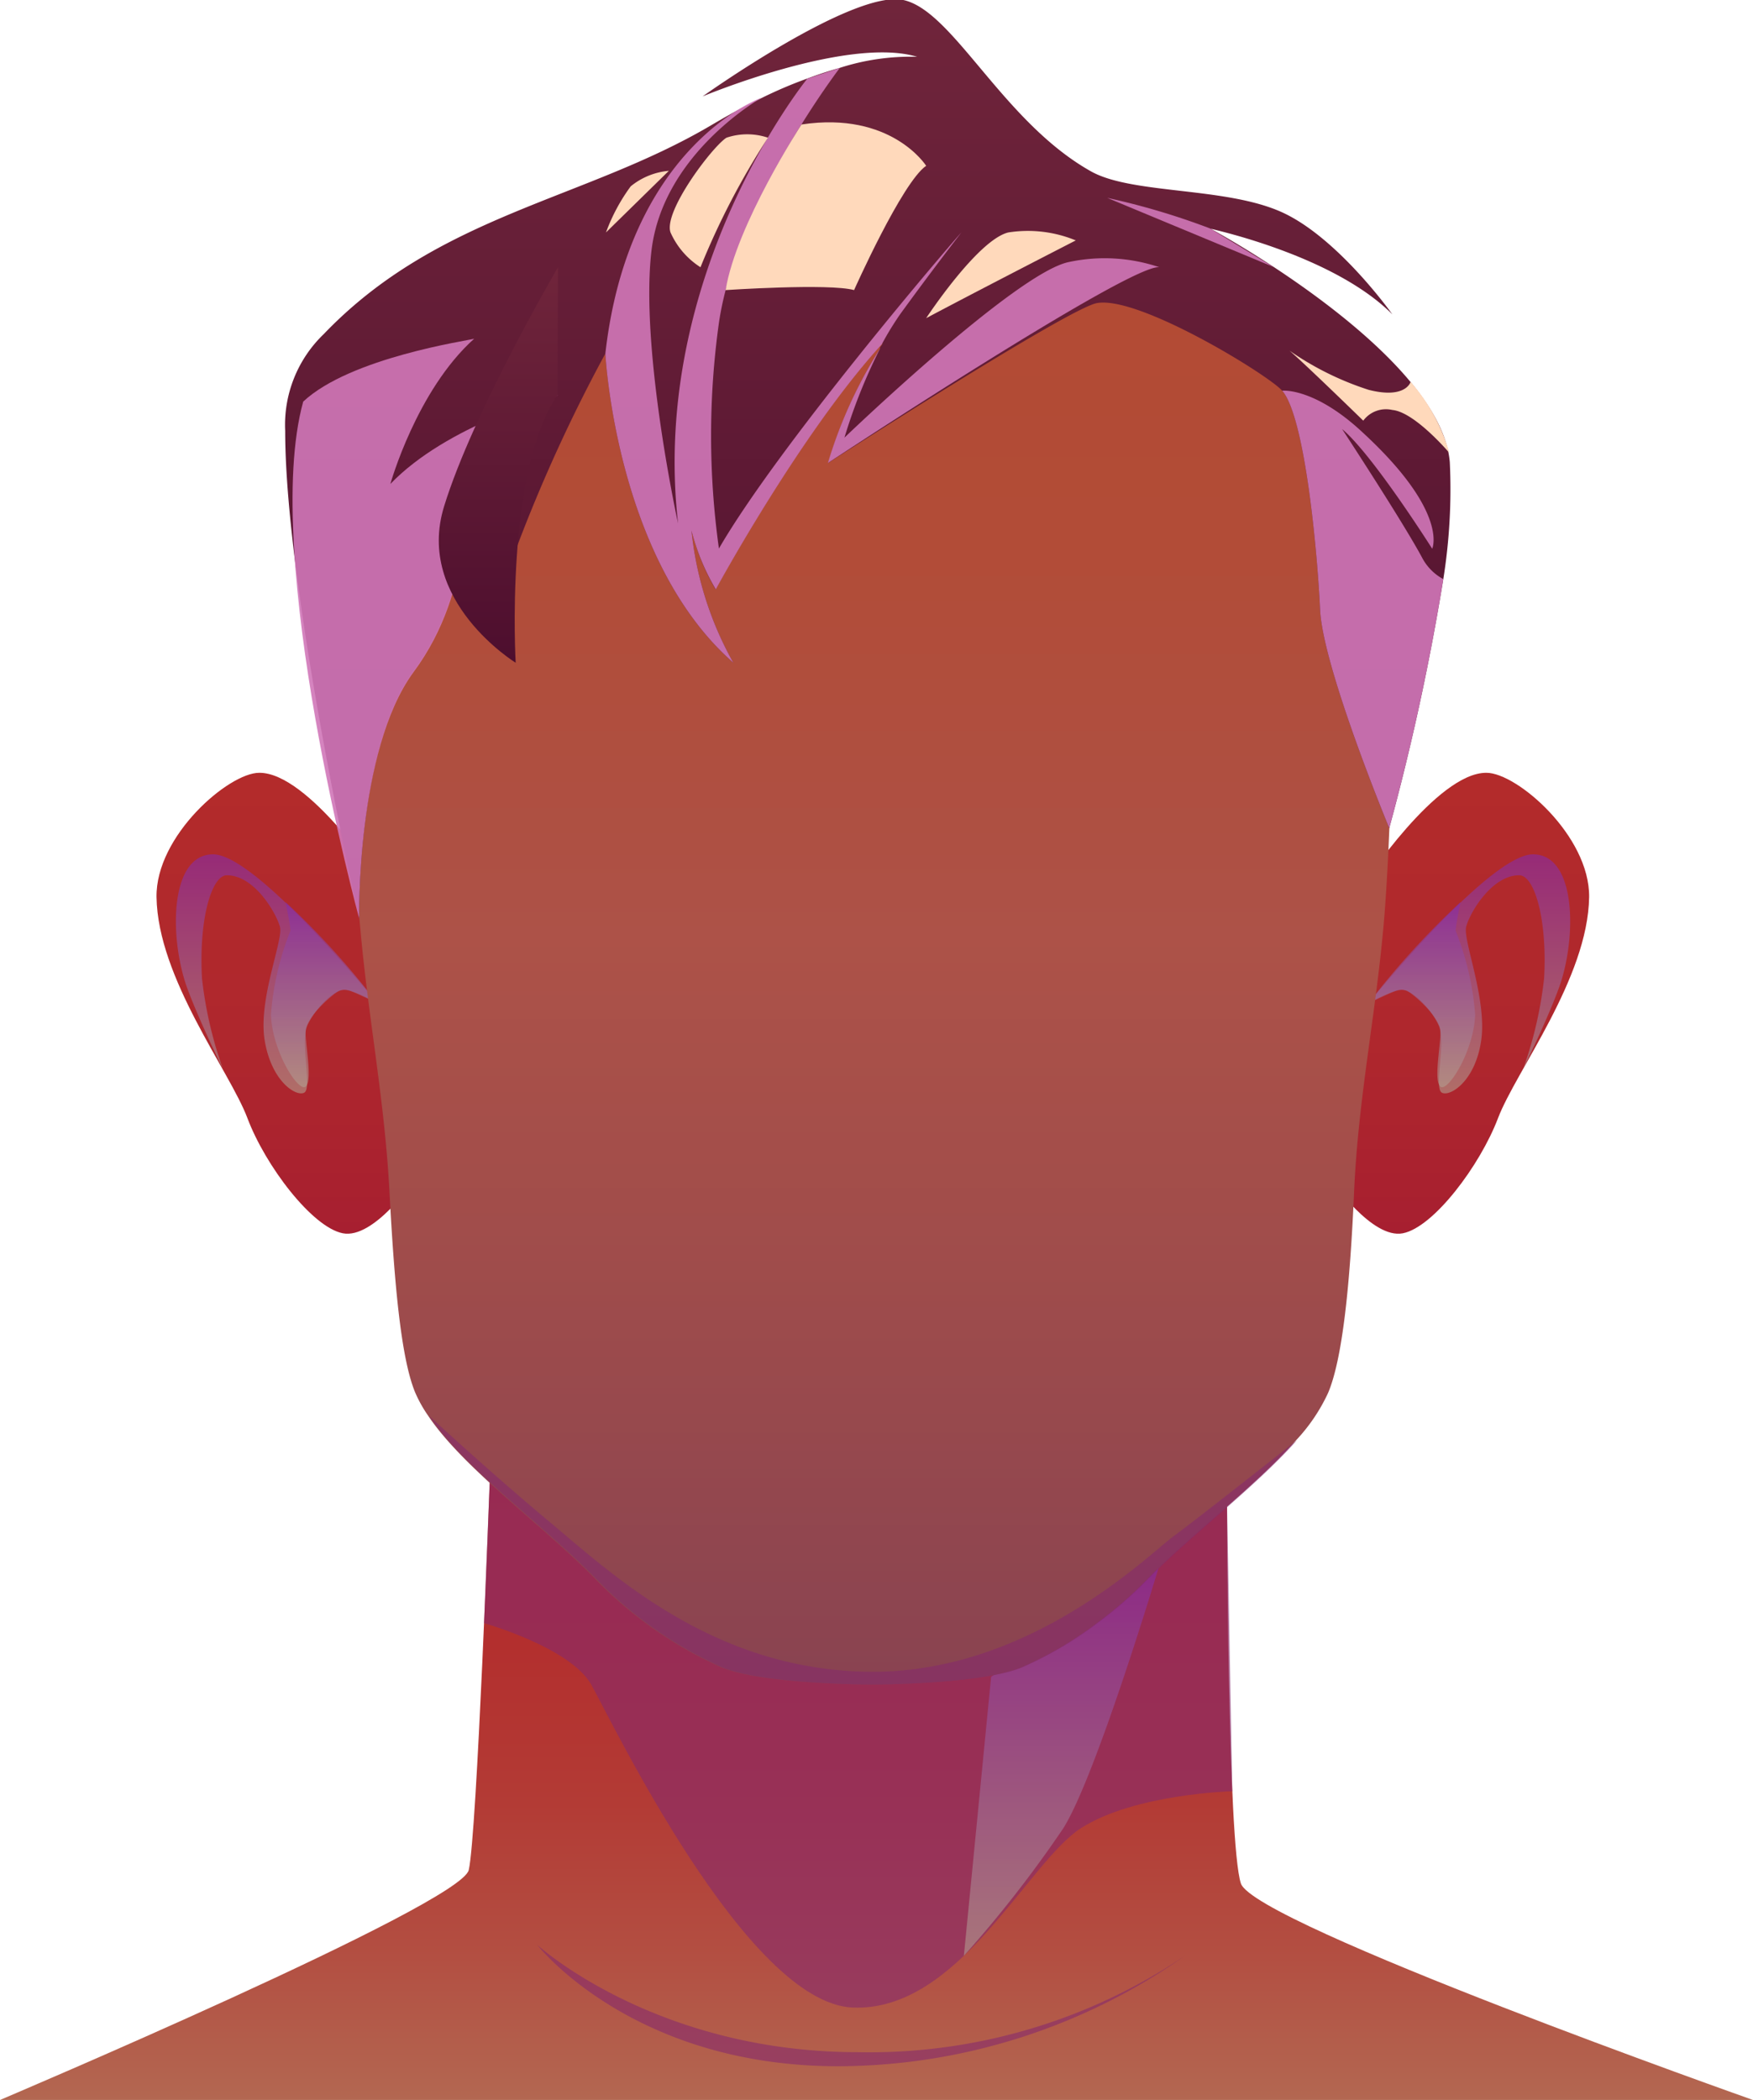 <svg viewBox="0 0 83.66 100.19" xmlns="http://www.w3.org/2000/svg" xmlns:xlink="http://www.w3.org/1999/xlink"><linearGradient id="a" gradientUnits="userSpaceOnUse" x1="41.83" x2="41.83" y1="100.19" y2="70.73"><stop offset="0" stop-color="#b36751"/><stop offset=".23" stop-color="#b34f42"/><stop offset=".48" stop-color="#b33b35"/><stop offset=".74" stop-color="#b32f2e"/><stop offset="1" stop-color="#b32b2b"/></linearGradient><linearGradient id="b" gradientUnits="userSpaceOnUse" x1="50.66" x2="50.66" y1="93.31" y2="74.61"><stop offset="0" stop-color="#b39e8f"/><stop offset=".99" stop-color="#852ba8"/></linearGradient><linearGradient id="c" gradientUnits="userSpaceOnUse" x1="69.7" x2="69.7" y1="58.86" y2="36.87"><stop offset="0" stop-color="#a71f30"/><stop offset=".42" stop-color="#af272d"/><stop offset="1" stop-color="#b32b2b"/></linearGradient><linearGradient id="d" x1="70.13" x2="70.13" xlink:href="#b" y1="52.16" y2="40.76"/><linearGradient id="e" x1="67.86" x2="67.86" xlink:href="#b" y1="51.87" y2="43.03"/><linearGradient id="f" gradientTransform="matrix(-1 0 0 1 61.57 0)" x1="47.96" x2="47.96" xlink:href="#c" y1="58.86" y2="36.87"/><linearGradient id="g" gradientTransform="matrix(-1 0 0 1 61.57 0)" x1="48.39" x2="48.39" xlink:href="#b" y1="52.16" y2="40.76"/><linearGradient id="h" gradientTransform="matrix(-1 0 0 1 61.57 0)" x1="46.12" x2="46.12" xlink:href="#b" y1="51.87" y2="43.03"/><linearGradient id="i" gradientUnits="userSpaceOnUse" x1="41.21" x2="41.21" y1="80.38" y2="10.21"><stop offset="0" stop-color="#894351"/><stop offset=".28" stop-color="#9f4c4b"/><stop offset=".51" stop-color="#ad5248"/><stop offset=".57" stop-color="#ae5043"/><stop offset=".78" stop-color="#b24c37"/><stop offset="1" stop-color="#b34a33"/></linearGradient><linearGradient id="j" gradientUnits="userSpaceOnUse" x1="41.44" x2="41.44" y1="43.82"><stop offset="0" stop-color="#4d0e2e"/><stop offset="1" stop-color="#70253b"/></linearGradient><linearGradient id="k" x1="23.79" x2="23.79" xlink:href="#j" y1="31.62" y2="12.75"/><path d="m23.37 70.73s-.61 16.83-1 18.49-22.37 10.97-22.37 10.97h83.66s-23.8-8.4-24.44-10.33-.66-18-.66-18z" fill="url(#a)"/><path d="m23.1 77.44s4.12 1.16 5.12 2.94 7.41 15.18 12.47 15.4 8.34-6.92 10.9-8.56 7.22-1.76 7.22-1.76l-.25-13.56-35.19-1.17z" fill="#852b6c" opacity=".6"/><path d="m47.3 80-1.3 13.31a57.08 57.08 0 0 0 4.75-6.09c1.6-2.56 4.6-12.61 4.6-12.61z" fill="url(#b)" opacity=".6"/><path d="m25.64 92.79s5.6 5.12 15.31 5.12a26.93 26.93 0 0 0 15.6-4.6 28.86 28.86 0 0 1 -16.55 5.27c-9.86 0-14.36-5.79-14.36-5.79z" fill="#852b6c" opacity=".6"/><path d="m65.07 42.19s3.5-5.34 5.87-5.32c1.45 0 4.93 3 4.9 5.93-.06 3.88-3.49 8.29-4.35 10.55s-3.07 5.2-4.54 5.49-3.39-2.51-3.39-2.51.72-10.63 1.51-14.14z" fill="url(#c)"/><path d="m65.32 47.86s5.75-7.1 7.84-7.1 2.09 4 1.25 6.34c-.58 1.6-1.72 3.9-1.72 3.9a19 19 0 0 0 1-4.32c.16-2.85-.47-4.93-1.19-4.92-1.32 0-2.37 1.82-2.53 2.46s1 3.45.72 5.41-1.49 2.71-1.88 2.5.21-2.42-.15-3.21-1.39-1.92-2-1.67-1.34.61-1.34.61z" fill="url(#d)" opacity=".6"/><path d="m65.32 47.86s1.42-.85 1.85-.58 1.53 1.26 1.57 1.88-.34 2.38 0 2.68 1.6-1.68 1.66-3.43a13.46 13.46 0 0 0 -.93-4c0-.24.23-1.37.23-1.37a38.4 38.4 0 0 0 -4.38 4.82z" fill="url(#e)" opacity=".6"/><path d="m18.24 42.19s-3.5-5.34-5.87-5.32c-1.45 0-4.94 3-4.9 5.93.06 3.88 3.49 8.29 4.34 10.55s3.08 5.2 4.55 5.49 3.39-2.51 3.39-2.51-.75-10.63-1.51-14.14z" fill="url(#f)"/><path d="m18 47.86s-5.74-7.1-7.83-7.1-2.09 4-1.25 6.34c.58 1.6 1.72 3.9 1.72 3.9a19 19 0 0 1 -1-4.32c-.16-2.85.47-4.93 1.19-4.92 1.32 0 2.36 1.82 2.53 2.46s-1.05 3.45-.73 5.41 1.5 2.71 1.89 2.5-.21-2.42.15-3.21 1.39-1.92 2-1.67 1.33.61 1.33.61z" fill="url(#g)" opacity=".6"/><path d="m18 47.86s-1.41-.85-1.84-.58-1.53 1.26-1.57 1.88.34 2.38 0 2.68-1.6-1.68-1.66-3.43a13.46 13.46 0 0 1 .93-4c0-.24-.23-1.37-.23-1.37a37.77 37.77 0 0 1 4.37 4.82z" fill="url(#h)" opacity=".6"/><path d="m66 44.47c-.39 4.18-1.19 8.07-1.38 12.44s-.55 7.93-1.24 9.55a8.51 8.51 0 0 1 -1.53 2.26c-1.94 2.19-5 4.49-7.12 6.64a19.18 19.18 0 0 1 -2.39 2.08 17.73 17.73 0 0 1 -3.59 2.11c-2 .82-7.16.82-7.16.82s-5.17 0-7.16-.82a19.3 19.3 0 0 1 -6-4.2c-2.47-2.54-6.32-5.29-8-7.81a6.32 6.32 0 0 1 -.61-1.09c-.68-1.62-1-5.18-1.23-9.55s-1-8.26-1.38-12.44-2-19.53-.78-22.86 17-11.4 25.2-11.4c5.73 0 14.65 4.4 19.89 8.18 2.22 1.6 3.78 3.09 4.14 4.08 1.23 3.34.76 17.83.34 22.01z" fill="url(#i)"/><path d="m61.89 68.72c-1.94 2.19-5 4.49-7.12 6.64a19.18 19.18 0 0 1 -2.39 2.08 17.73 17.73 0 0 1 -3.59 2.11c-2 .82-7.16.82-7.16.82s-5.17 0-7.16-.82a19.3 19.3 0 0 1 -6-4.2c-2.47-2.54-6.32-5.29-8-7.81 0 0 2.8 2.6 5.76 5.07s7.88 7.15 15.44 7.15 13.16-5.6 14.33-6.46 5.73-4.46 5.89-4.58z" fill="#852b6c" opacity=".6"/><path d="m68.88 27.63a115.86 115.86 0 0 1 -2.58 11.88s-3.17-7.64-3.3-10.42-.72-9.2-1.81-10.45c-.66-.75-6.83-4.54-8.84-4.18-1.37.25-12.83 7.63-12.83 7.63a21.92 21.92 0 0 1 2.48-5.46v-.06a2.42 2.42 0 0 0 .14-.21l-.07.07c-3.89 4.26-7.92 11.69-7.92 11.69a10.7 10.7 0 0 1 -1.15-2.81 16.2 16.2 0 0 0 2 6.31c-5.62-4.91-6.11-14.75-6.11-14.75a74.84 74.84 0 0 0 -4.23 9.24c-.59-2.85 1.8-8.08 1.93-8.68v-.72s0 2.13 0 2.14c-.23.15-3.23 2-3.91 3.24s.05 5.91-3 10c-2.68 3.73-2.54 11.73-2.54 11.73s-3.53-15.63-3.53-23.26a6 6 0 0 1 1.84-4.62c5.49-5.73 12.45-6.38 18.55-10 .48-.28.93-.54 1.37-.77l1.05-.53a20.91 20.91 0 0 1 2.07-.88c.56-.21 1.08-.38 1.55-.51a11 11 0 0 1 3.73-.54c-3.32-1-10.24 1.89-10.24 1.89s7.18-5.12 9.58-4.6 4.76 5.85 9 8.2c2 1.08 6.43.71 9.1 1.94s5.24 4.86 5.24 4.86c-2.76-2.77-8.34-4-8.68-4.09l.11.06c.38.21 1.48.83 2.85 1.73 3.31 2.17 8.17 5.92 8.46 9.35a27.14 27.14 0 0 1 -.31 5.58z" fill="url(#j)"/><g fill="#d177b8"><path d="m33 25.31a16.2 16.2 0 0 0 2 6.31c-5.62-4.91-6.11-14.75-6.11-14.75.84-7.44 4.57-10.58 6.44-11.7a8 8 0 0 1 1.05-.53c-.32.19-4.76 2.8-5.29 7.33-.55 4.71 1.27 13 1.27 13-1.36-11.97 6.17-21.22 6.17-21.22l1.55-.51s-4.93 6.43-5.77 12.16a38.92 38.92 0 0 0 0 10.77c2.8-4.83 10.6-14 11.57-15.08-.33.43-1.54 2-2.92 3.9a14.52 14.52 0 0 0 -.88 1.44c-3.89 4.26-7.92 11.69-7.92 11.69a10.7 10.7 0 0 1 -1.16-2.81z" opacity=".9"/><path d="m55.33 12.75c-1.37-.19-15.82 9.34-15.82 9.34a21.92 21.92 0 0 1 2.49-5.46 26.24 26.24 0 0 0 -1.7 4.25c.25-.24 8.25-7.9 10.72-8.38a8.15 8.15 0 0 1 4.31.25z" opacity=".9"/><path d="m68.88 27.63a115.86 115.86 0 0 1 -2.58 11.88s-3.17-7.64-3.3-10.42-.72-9.2-1.81-10.45c0 0 1.53-.17 3.85 2 4.13 3.81 3.31 5.54 3.31 5.54s-2.83-4.48-4.3-5.71c0 0 2.91 4.44 3.82 6.14a2.47 2.47 0 0 0 1.01 1.02z" opacity=".9"/><path d="m57.75 10.9a34.32 34.32 0 0 0 -4.91-1.46l7.94 3.3z" opacity=".9"/><path d="m26.63 18.85c-.23.15-3.23 2-3.91 3.24s.05 5.91-3 10c-2.72 3.73-2.58 11.73-2.58 11.73s-4.7-17.3-2.67-24.66c2.26-2.11 7.87-2.91 8.16-3-2.75 2.46-4 6.93-4 6.93 2.7-2.81 7.69-4.16 8-4.24z" opacity=".9"/></g><path d="m26.63 12.75s-4.06 6.92-5.44 11.42 3.42 7.45 3.42 7.45-.53-9.15 2-12.77z" fill="url(#k)"/><path d="m61.54 16.73a14.24 14.24 0 0 0 3.78 1.87c1.77.45 2-.38 2-.38a8.79 8.79 0 0 1 1.85 3.39s-1.65-1.95-2.72-2.05a1.35 1.35 0 0 0 -1.39.51s-2.77-2.7-3.52-3.34z" fill="#ffd9bb"/><path d="m38.25 5.94s-3.11 4.77-3.62 7.9c0 0 4.93-.33 6.13 0 0 0 2.29-5.14 3.44-5.93 0 0-1.66-2.62-5.95-1.97z" fill="#ffd9bb"/><path d="m36.65 6.57a36.26 36.26 0 0 0 -3.22 6.18 3.8 3.8 0 0 1 -1.43-1.66c-.35-1 2-4.1 2.67-4.52a3.1 3.1 0 0 1 1.98 0z" fill="#ffd9bb"/><path d="m31.92 8.15-3 2.94a8.82 8.82 0 0 1 1.18-2.2 3.33 3.33 0 0 1 1.82-.74z" fill="#ffd9bb"/><path d="m44.2 15.18s2.45-3.73 3.92-4.09a6 6 0 0 1 3.22.38s-4.62 2.37-7.14 3.71z" fill="#ffd9bb"/></svg>